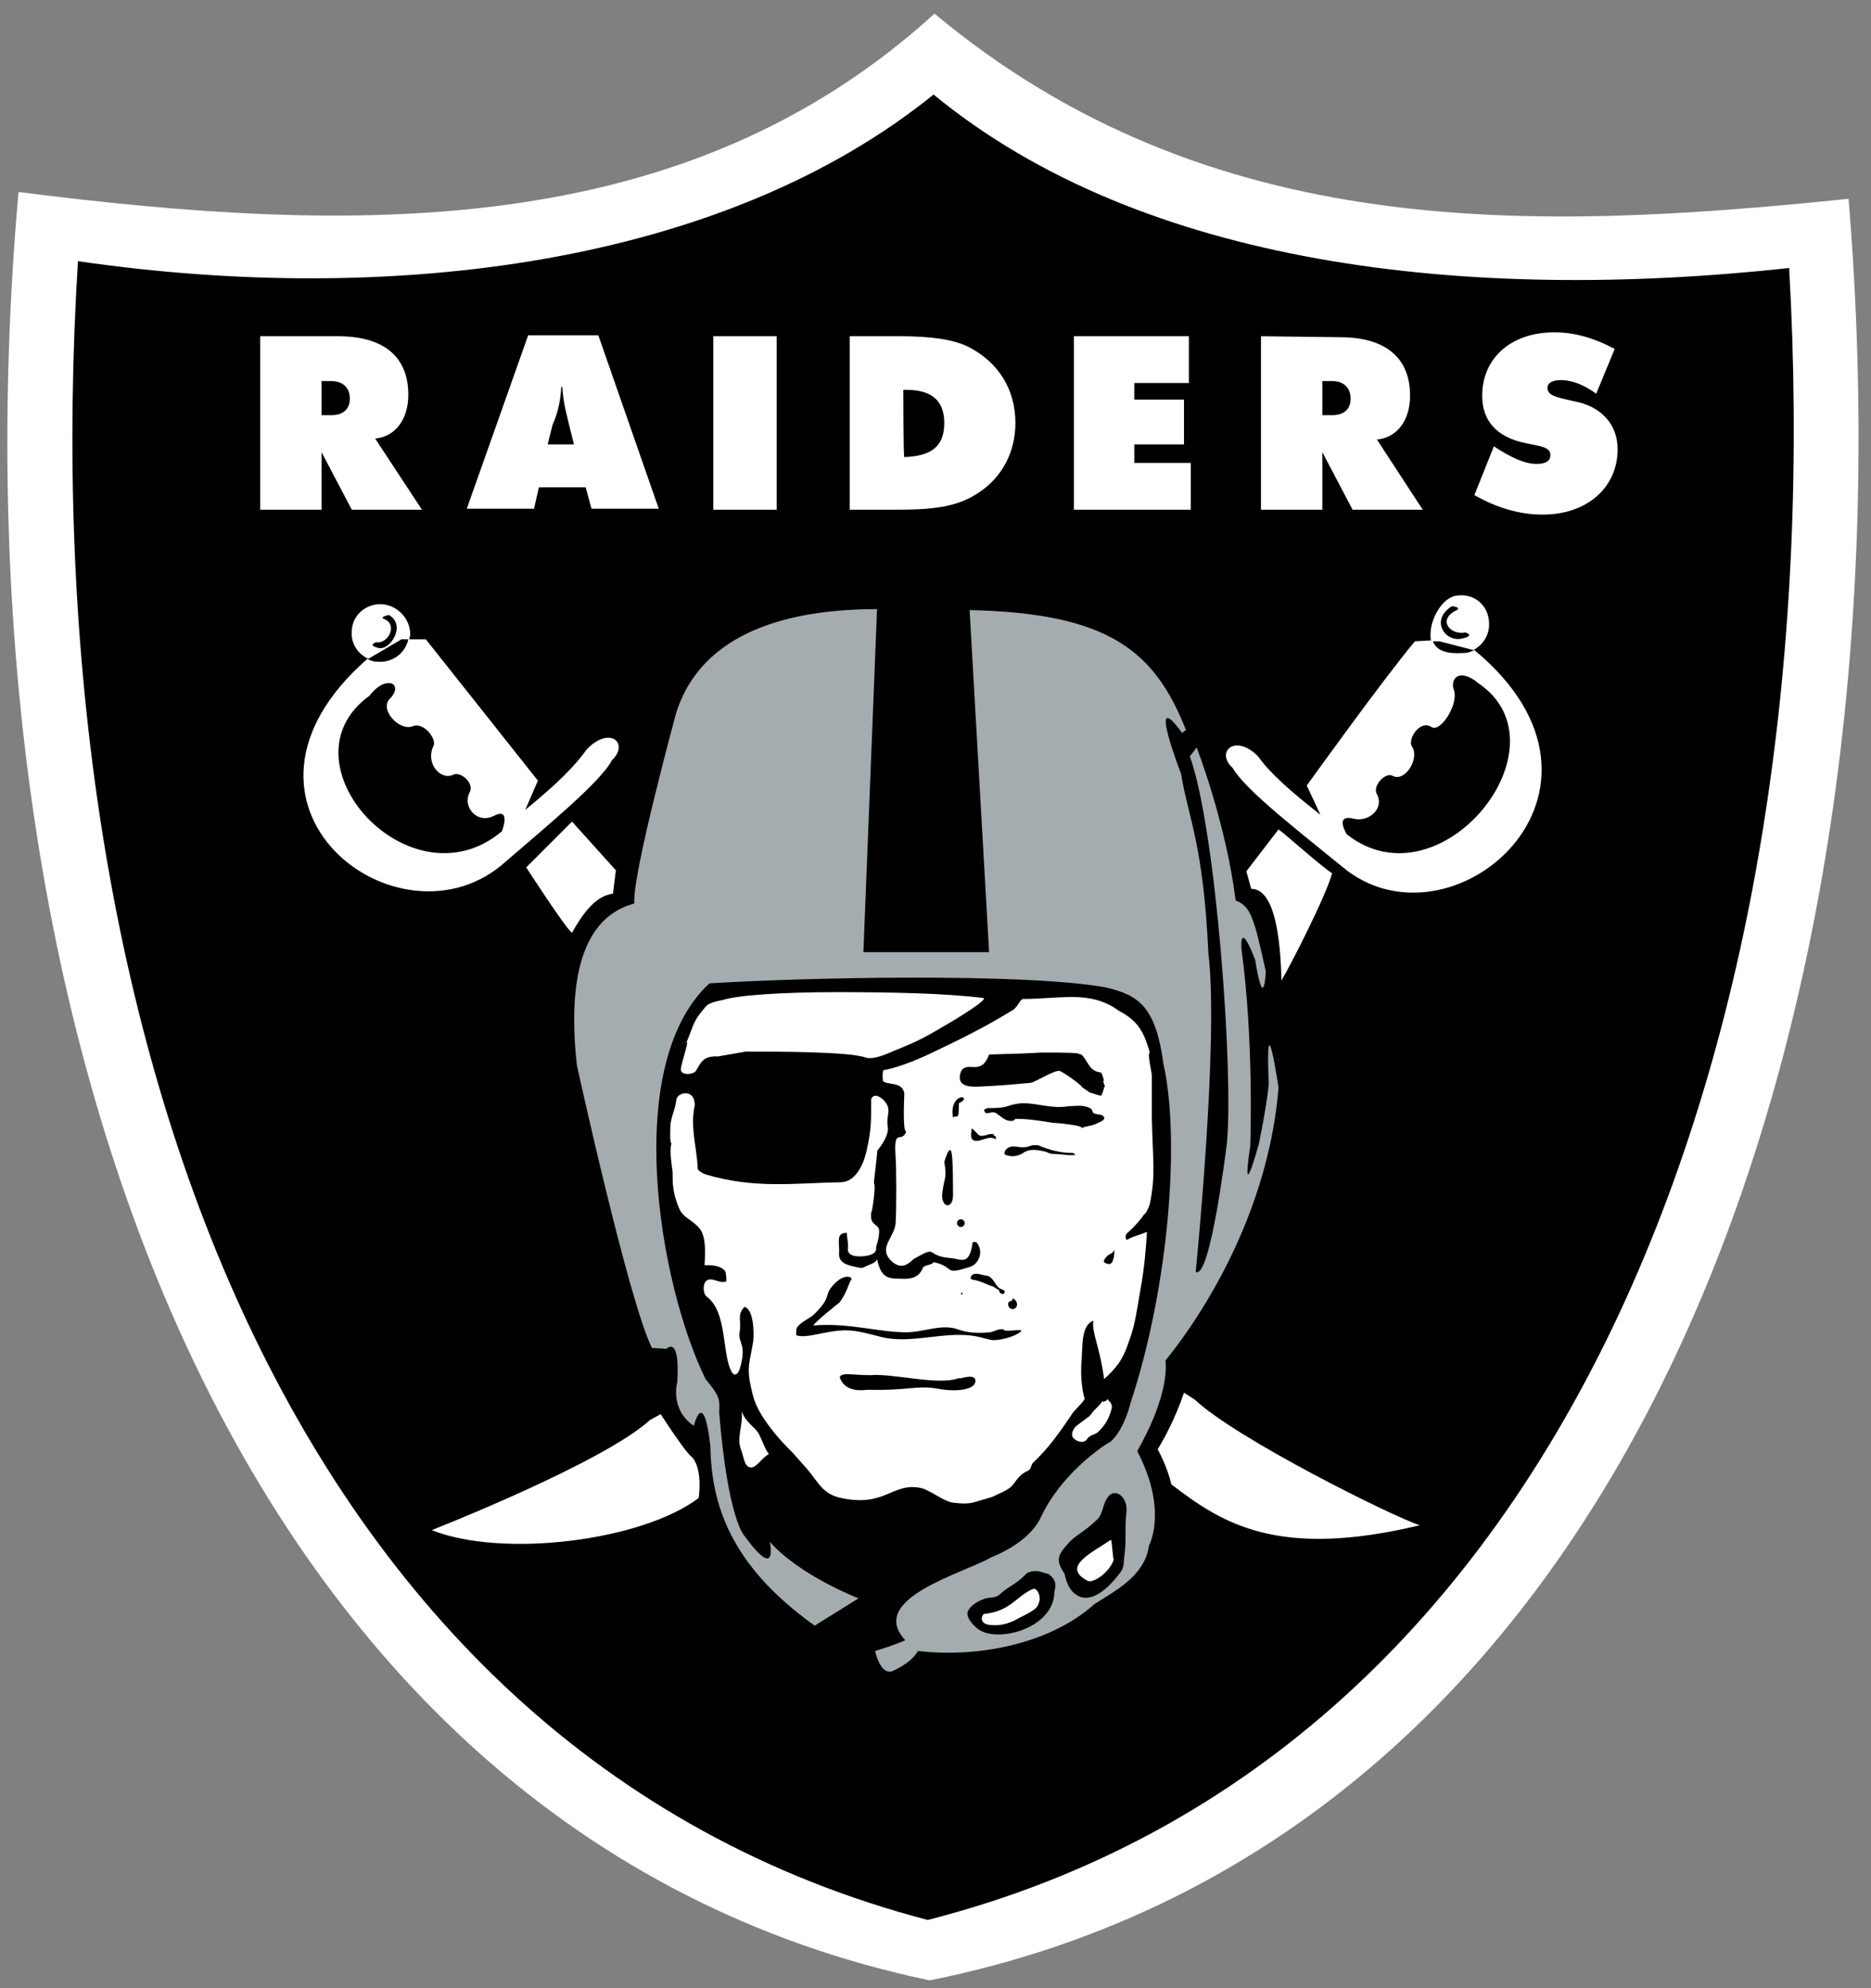 <?xml version="1.0" encoding="utf-8"?>
<!-- Generator: Adobe Illustrator 22.1.0, SVG Export Plug-In . SVG Version: 6.00 Build 0)  -->
<svg version="1.1" id="Layer_1" xmlns="http://www.w3.org/2000/svg" xmlns:xlink="http://www.w3.org/1999/xlink" x="0px" y="0px"
	 viewBox="0 0 192 204" style="enable-background:new 0 0 192 204;" xml:space="preserve">
<rect x="0" y="0" width="192" height="204" fill="#808080" stroke="none"/>
<style type="text/css">
	.st0{fill:#FFFFFF;}
	.st1{fill:#A5ACAF;}
</style>
<path class="st0" d="M95.9,1.4C70.2,24.8,36.5,24.1,1.9,19.7c-7.5,84.7,21.6,168.4,93.5,183.5c72.6-14.6,101.3-98,94.3-182.8
	C157.5,23.7,124.2,25,95.9,1.4"/>
<path d="M95.8,9.7C74.3,27.1,40.4,31.5,8,26.8C3.2,104,28.4,179.5,95.2,197c66.9-17.1,92.8-92.2,88.4-169.5
	C150.5,31.1,117.2,27.3,95.8,9.7"/>
<path class="st0" d="M85.8,101.8c-5.3,0-10.1,0.3-11.6,0.8c0,0-1.3,0.2-1.7,0.6c-1.5,1.7-1.2,1.8-2.2,4.1c0.7-1.5-0.4,1.9-0.4,2.2
	c-0.3,0.9,1.2,0.8,1.5,0.4c0.5-0.8,0.7-1.6,2.3-1.5c-0.1,0,2.9-0.5,2.8-0.5c3.2,0,10.6,0,12.3,0.6c0.8,0.3,2.3-0.4,3-0.7
	c2.7-1.1,3-1.3,5.9-3c0.5-0.3,3.8-2.3,3.2-2.4C97,101.9,91.1,101.8,85.8,101.8z M110,102.3c-1.6,0-3.3,0.2-5,0.2
	c-0.3,0-0.5,0.7-1,1.1c-1.8,1.1-3.9,2.3-7.7,4.1c-1.6,0.8-3.9,1.8-5.6,2.1c-0.2,0-0.1,1.1-0.1,1.1c0.4,0.5,2,0,2.2,1.3
	c0,0.2-0.2,4,0.2,3.9c-0.5,1.3-1.3-0.5-1.1,2.5c0.1,1.3,0.1,5.6,0,7c-0.2,1.5-1.9,2.5-0.3,3.9c1.2,1,2-0.3,2.3-0.4
	c2.5-1.4,0.9-0.2,3.8,0c0.9,0.1,1.8,0.8,2.1-1.6c0-0.1,0.5-0.1,0.5,0.1c0.7,1,0,2.2-0.8,2.4c-2.8,0.9-1.4,0-3.7-0.5
	c-0.1,0.3-1,0.3-1.1,0.6c-0.5,1.3-1.8,1.1-2.4,1.1c-1.3,0-1.9-0.2-2.3-2c-0.1,0.4-0.9,0.6-1.1,0.7c-0.5,0.3-0.6,0.2-1.5,0
	c-0.9-0.2-1.3-0.6-1.3-1.2c0.1-1.2-0.4-2.2,0.8-2.2c0,0.6,0.2,1,0.1,1.7c0,0.4,0.4,0.7,1,0.7c-0.4,0,2.1,0.2,1.9-0.9
	c0-0.1,0.3-0.9,0.3-1.4c0.2-1.2-1-0.6-0.8-2.2c0.1,0.1,0.5-2.9,0.3-2.9c-0.1,0,0.4-3.4,0.3-3.4c0,0,1.3-1.5,1.1-2.5
	c-0.2-1.3,0.5-1.7-0.4-2.7c-0.5-0.5-1.1-0.7-1.3-0.1c0,2.4,0,3.2-0.5,5.4c-0.3,1.3-1.1,3-2.5,3.1c-5.1,0.1-8.9,0.7-14-0.8
	c-0.3-0.1-0.8-0.4-0.8-0.6c-0.1-2.3-0.8-4.2-0.3-6.5c0-1.8-1.9-1.3-1.9-0.5c-0.2,1.3-0.4,1.2-0.6,2.5c0,0.1-0.1,1.9,0.1,1.9
	c-0.2,0.8,0,2,0.1,2.8c0.1,0.6-0.2,1.8,0.7,3.9c0.4,1,1.5,1.2,2.2,2.2c0.5,0.8,0.5,2.1,0.4,3.6c0,0.1,1.4-0.2,2.1,0.6
	c0.1,0.1,0.2,1.1,0.1,1.1c-0.8,0.2-1.4-0.5-2-0.1c-0.4,0.3-0.4,1.4,0.1,1.7c2,1.6,1.5,5.6,2.4,7.5c0.2,0.5,0.6,0.7,0.9-0.1
	c0.8-2.6-0.2-2.7,0-3.8c0.2-1.2-0.3-1.8,0.5-2.6c0.9,0.2,1,2.5,0.9,3.5c-0.4,2.5-0.8,2.7,0,5.7c0.7,2.7,4.4,6.1,3.9,5.6l1.6,1.8
	c1.2,1.4,1.6,2.6,3.5,3c4.6,1,5.3-1.7,8.3-1c1,0.3,2.3,1.4,3.3,1.5c1,0.1,1.6,0.1,2.2-0.1c0.3-0.1,1.4-0.4,1.7-0.5
	c0.6-0.3,1.7-0.7,2.1-1.2c0.5-0.6,0.7-1.1,1.6-1.5c0.3-0.1,0.3-0.6,0.5-0.8c1.6-1.5,2.8-3.2,4-5c0.3-0.5,1.2-1.2,1.3-1.6
	c-0.1-0.3-0.5-1.9-0.3-4c0.1-1.7,0-3.5,1.2-4c-0.2,1.2,0.7,2.8,1.1,6c1.8-1.6,2.1-2.6,2.6-4c0.6-1.6,0.8-3.3,1.1-5
	c0.4-2.1,0.6-4.3,0.7-6.1c-0.7,0.3-1.6,0.5-2,0.8c-0.2,0.1-0.3-0.5,0-0.7c0.7-0.6,1.4-1.4,1.7-1.9c0.2,0,0.6-1,0.6-1.1
	c0.6-2.9,0.3-4.4,0.2-8.8l0-4.4c0-0.2-0.5-2.3-0.2-2.3c-0.6-2-1.1-3.2-3.2-4.3C113.3,102.6,111.7,102.3,110,102.3L110,102.3z
	 M113.6,143.5c0.1,0.3-0.3,0.2-0.4,0.4c0-0.1,0-0.1,0-0.2c-0.3,0.4-0.6,0.7-1,1.1c-0.1,0.1-0.2,0.3-0.4,0.5l-1.2,0.9
	c-0.5,0.3-0.8,1.1-0.4,1.4c0.3,0.3,1,0.6,1.4,0c0.2-0.3,0.7-0.4,1-0.6c0.8-0.7,1.3-1.6,1.5-2.6C114.1,143.9,113.8,143.8,113.6,143.5
	z M76.1,144.8c0.2,1.5-0.6,2.7,0,4.1c0.2,0.6,0.3,1.4,0.7,1.6c0.7,0.4,1.3-0.9,2.1-1.3c-0.5-0.7-0.7-1.5-1.1-2.2
	C77.4,146.4,76.5,145.9,76.1,144.8z"/>
<path class="st1" d="M90,62.5c-8.8,0-17.9,2.2-20.6,10.6c0,0-4.6,16.9-4.3,19.6c-2.5,0.7-7.4,3.1-5.9,16.6c0,0,5.3,24.2,7.7,29
	l1.5,0.1c0,0,1.4-1.5,1.1,3.4c0,0-0.8,2.8,1.7,4.5c0,0,1-4.1,1.7,2.1c0.1,5.9,2,12.2,10.7,18.4l4.5-2.8c0,0-6-2.3-9.1-5.8
	c0,0,0.9,4.2-2.6-0.6c0,0-1.7-1.6-2.6-12.7c0.1-1.5-0.1-1.8-1.4-3.4c-4.8-9.8-8.6-32.3,0.4-40.6c9.5-0.6,32.1-1.1,40.6,0.4
	c3.5,0.8,5.2,2,6,7.9c1.7,7.6,0.6,22.7-3.4,34.8c0,0-0.6,2.6-2,3.9c-1.1,0.6-5.2,3.5-7.2,7.8c-0.7,1.5-2.4,3-5.1,4.1
	c-2.7,1.6-12.8,4.2-8.8,8.5c0,0-1.1,0.5-3.1,1.1c0,0,0.5,2.4,1.7,2.1c0,0,2-0.8,2.7-2.1c5.9,0.7,13.4-0.6,18.1-4.8
	c1.8-1.2,5.2-2.8,5.6-6c0,0,2-3.6-1.2-9.7c1.2-2.1,3.2-6.2,2.9-9.3c0.1-0.2,10.3-11.9,11.6-28c0,0-1.4-9.5-1-0.4c0,0-0.1,1.6-1,6.1
	c0,0-1.9,7-0.9,0.3c0,0,0.4-10.7-0.9-20.2c0,0-0.3-3.5,1.6,1.6c0.3,1-0.3-1.2-0.3-1.2s0.9,6.5,1.2,1.9c-1.2-5.4-1.5-6.7-3.1-7.3
	c-1-8-4-15.7-4-15.7l-0.7,0.9c2.7,7.5,4.5,32.5,3.8,39.7c0,0-1.7,14.1-3.2,13.2c0,0,2.4-23.8,1.3-32.7c-0.5-11.2-2.1-14-2.8-18.4
	c0,0-3.6-9.3,0.1-4.2l0.4-0.3c-3.2-8.1-7.9-12-22.2-12.3l2,35.1l-12.9,0L90,62.5"/>
<path d="M114.4,153.2c-0.2,0-0.5,0.1-0.7,0.4c-0.5,0.6-0.5,1.6-1,2.2c-1.5,1.5-2.4,1.7-3.2,2.7c-0.9,1-1.2,1.6-0.3,2.9
	c0.1,0.1,0.2,1.5,1.2,2.2c1.2,0.9,2.9,0,4.6-2.3c0.4-0.5,0.3-1.2,0.4-1.8c0.2-1.4,0-2.9,0.2-4.4
	C115.7,154.1,115.1,153.2,114.4,153.2z M106.3,161.2c-0.4,0-0.9,0.1-1.1,0.4c-1,1-1.6,1.1-2.5,1.9c-0.6,0.6-1.2,0.3-1.8,0.6
	c-0.6,0.2-1.4,0.7-1.6,1.3c-0.2,0.7,0.9,1.7,1.3,1.9c2.1,1.2,7.5-0.3,7.6-3.9c0-0.1,0-0.2,0-0.1c0.3-1-0.1-1.4-0.6-1.8
	C107.1,161.4,106.7,161.2,106.3,161.2L106.3,161.2z"/>
<path class="st0" d="M106.1,163c-1.8,0.7-2.3,2.3-5.1,2.6c-0.2,0-0.6,0.9,0.4,1.1c1.1,0.2,2.2-0.1,3.2-0.7c-0.2,0.1,1.3-0.6,1.7-1
	c0.3-0.3,0.4-0.8,0.4-1C106.7,163.9,106.6,163.1,106.1,163L106.1,163z M114,158c-2.3,1.5-5,2.8-2.4,4.2c0.6,0.3,2.3-0.9,2.7-2.2
	C114.2,160.1,114.1,157.9,114,158L114,158z M67.8,145.1l-1.1,0.6c-4.8,4.4-22.4,11.3-22.4,11.3c7.3,2.9,21.6,1.1,27.4-3.3
	c0.4-3.3-0.7-4.2-0.7-4.2C70.3,149,67.8,145.1,67.8,145.1z M121.5,142.9c-0.8,2.4-2,4.7-2.7,5.8c0,0,1,1.8,1.4,3.6
	c5.2,4,10.9,7.7,25.5,4.2c-2.6-0.8-18.9-8.9-23.1-12.9L121.5,142.9L121.5,142.9z M104.9,134.9c0.2,0,0.3,0.2,0.3,0.4
	s-0.1,0.4-0.3,0.4s-0.3-0.2-0.3-0.4S104.7,134.9,104.9,134.9z M111.2,143.4c0,0.1,0.1,0.1,0-0.1
	C111.3,143.3,111.2,143.3,111.2,143.4z M131.2,85.1l-3.3,4.3l0.5,1.8c2.4,0,3,5,3.1,9.4c0.8-1.3,4.6-8.7,5.2-11
	C135.7,89,131.8,85.5,131.2,85.1z M58.7,84.3L54,89c0,0,4.2,6.5,4.7,6.7c0.9-1.6,2.3-3.8,4.2-4l0.3-2.4L58.7,84.3z M41.9,65.6
	c-0.3,1.4-1.6,2.4-3.1,2.3c-0.4,0-0.8-0.1-1.1-0.3c-17.1,15,3.4,30.6,14.2,20.8c3.8-3.3,9.7-8.1,10.9-10.4c1.8-1.7-0.2-3.6-2.6-1.1
	c-1.2,1.7-3,3.5-6.3,6.2l1.3-3L43.7,65.6C43.7,65.6,41.9,65.6,41.9,65.6z M39.2,62c-1.7-0.1-3.1,1.2-3.1,2.8
	c-0.1,1.2,0.6,2.3,1.7,2.8l0,0l3.4-2l0.8,0c0-0.2,0.1-0.3,0.1-0.5C42.1,63.5,40.8,62.1,39.2,62z M151.3,66.7
	c-0.4,0.2-0.7,0.3-1.1,0.3c-1.5,0.1-2.8-0.1-3.2-1.3l-1.8,0.1c-3.2,3.8-11.1,14.8-11.1,14.8l1.4,3c-3.3-2.6-5.2-4.3-6.4-6
	c-2.4-2.4-4.4-0.4-2.6,1.2c1.3,2.3,7.3,6.9,11.2,10.1C148.8,98.3,168.8,81.2,151.3,66.7z M149.6,61.1c-1.6,0.1-2.9,2.5-2.8,4.2
	c0,0.2,0,0.3,0.1,0.5l0.8,0l3.5,0.9c0,0,0,0,0,0c1.1-0.6,1.7-1.7,1.6-2.9C152.7,62.1,151.3,60.9,149.6,61.1
	C149.7,61.1,149.6,61.1,149.6,61.1z M92.7,40H93c2.6,0,3.9,1.1,3.9,3.4c0,2.4-1.3,3.4-4.1,3.5C92.7,46.9,92.7,40,92.7,40z
	 M57.6,39.7h0.1c0.1,1.7,0.5,3,0.7,3.9l0.5,2h-2.7l0.5-2C57.1,42.7,57.5,41.5,57.6,39.7L57.6,39.7z M135.7,39.1h1
	c1.2,0,1.9,0.7,1.9,1.8c0,1.1-0.7,1.7-1.9,1.7h-1V39.1z M33,39.1h1c1.2,0,1.9,0.7,1.9,1.8c0,1.1-0.7,1.7-1.9,1.7h-1V39.1z
	 M129.4,34.5v17.8h6.3v-5.9l3.1,5.9h7.2l-4.7-7.2c2.1-0.2,3.4-2,3.4-4.5c0-3.8-2.4-6-7.2-6L129.4,34.5L129.4,34.5z M110.2,34.5v17.8
	h12v-4.8h-5.8v-1.9h5.1V41h-5.1v-1.7h5.6v-4.8C122.1,34.5,110.2,34.5,110.2,34.5z M87.2,34.5v17.8h4.7c3.6,0,6.3-0.2,8.6-1.8
	c2.4-1.6,3.7-4.2,3.7-7.1c0-3.4-1.7-6.2-4.8-7.8c-1.6-0.8-4-1.1-7-1.1C92.4,34.5,87.2,34.5,87.2,34.5z M73.2,34.5v17.8h6.5V34.5
	H73.2z M26.7,34.5v17.8H33v-5.9l3.1,5.9h7.2L38.5,45c2.1-0.2,3.4-2,3.4-4.5c0-3.8-2.4-6-7.2-6C34.7,34.5,26.7,34.5,26.7,34.5z
	 M54.2,34.4l-6.3,17.8h6.9l0.5-2.2h4.8l0.6,2.2h6.9l-6.2-17.8C61.3,34.4,54.2,34.4,54.2,34.4z M159.5,34.1c-4.5,0-7.4,2.7-7.4,6.5
	c0,2.6,1.5,4.3,4.6,4.9c1.5,0.3,2.4,0.4,2.4,1.2c0,0.6-0.5,0.9-1.4,0.9c-1.3,0-2.7-0.7-4.4-1.8l-2,5c2.3,1.3,4.6,2,7,2
	c4.7,0,7.7-2.9,7.7-6.7c0-2.5-1.6-4.2-3.9-4.8c-2.1-0.5-3.3-0.6-3.3-1.5c0-0.5,0.5-0.8,1.4-0.8c1.1,0,2.4,0.5,3.6,1.4l1.9-4.6
	C163.4,34.6,161.5,34.1,159.5,34.1z"/>
<path d="M149,62.2c-2.3,1.4-0.7,3.8,1.1,3.3c1.3-0.3,0.3-0.6,0.3-0.6c-1.7,0.3-2.9-1.4-0.9-2.3C150,62.3,149,62.2,149,62.2z
	 M39.9,63.1c0,0-1,0.2-0.5,0.4c1.5,0.6,0.4,2.6-0.8,2.4c0,0-1,0.3,0.3,0.6C40.1,66.7,41.7,64.1,39.9,63.1z M150,69.3
	c-0.7,0-1.1,0.7-0.8,1.5c0.5,1.5-1.4,4.4-2.3,3.8c-1.2-0.8-2.5,1.3-2,2c0.8,1.2-0.7,3.7-2,3c-0.7-0.4-2.1,1-1.6,1.9
	c0.8,1.5-0.9,2.9-2.4,2.5c-2-0.5-0.7,1.6-0.7,1.6c9.6,7.6,23-9.1,13.5-15.5C151,69.5,150.4,69.3,150,69.3z M39.8,70.1
	c-0.5,0-1.2,0.4-1.9,1.3c-9.4,6.8,4.2,21.8,13.6,13.9c0,0,1-2.5-0.8-1.6c-1.7,0.9-3.3-0.9-2.5-2.4c0.5-1-1-2.2-1.7-1.8
	c-1.3,0.6-2.9-1.2-2-3c0.3-0.7-1-2.4-2.1-2c-1.4,0.6-3.5-1.7-2.4-2.8C40.9,70.8,40.6,70,39.8,70.1z M106.9,108l-2.1,0.1l-3.3,0.1
	c-0.8,2.2-2.1,0.7-2.8,1.6c-0.2,0.3-0.3,0.9-0.1,1.2c0.3,0.5,1.1,0.5,1.7,0.5c2.2-0.1,3.4-0.2,5.5-0.4c0.5-0.1,2.5-1.4,3-1.2
	c1.1,0.6,2.3,1.6,2.2,1.6c-0.1,0,0.9,0.6,0.8,0.6c0.2,0,1.1,0.4,1.2,0.3c0.1-0.1,0.3-0.7,0.3-0.9c0.3,0.3-0.3-0.8,0-0.6
	c-0.4-1.4-0.2-0.5-1.2-1.2c-0.5-0.4-1-1.8-1.4-1.5C111.1,108,109,108,106.9,108z M98.8,112.6c-0.4-0.1-1.3,0.5-1,2.1
	c0-0.2,0.5-0.1,0.5-0.2c0.1-0.2,0.1-0.8,0.1-1.3C99,112.9,99,112.7,98.8,112.6z M105,113.2c-0.5,0-1,0.1-1.6,0.3
	c-0.6,0.2-1.4,0.2-2,0.2c-0.1,0-0.4,0.1-0.4,0.2c-0.1,0.1,0.2,0.2,0.1,0.3c0.4,0.1,0.7-0.2,1.1,0c0.6,0.4,1,0.9,1.7,0.8
	c0,0.1,0.3-0.2,0.3-0.2c1.4,0,2.5,0.2,3.8,0.4c0.3,0,3.6,0.3,2.9,0.6c0.5-0.3,1-0.2,1.6-0.5c0.4-0.2,1.1-0.4,0.7-0.8
	c-0.2-0.2-0.7-0.1-1-0.3c-0.1-0.1-0.1-0.3-0.2-0.4c-0.7-0.5-1.6-0.3-2.3-0.3C107.9,113.8,106.6,113.2,105,113.2z M107.9,115.4
	c-0.1,0,0,0,0.4,0.1L107.9,115.4z M99.7,115.8c0,0.4-0.2,1,0.2,1.2c0.7,0.3,1.5-0.6,2.3-0.1c0-0.1,0-0.1,0-0.2
	c0-0.2-0.3-0.1-0.2-0.3c-0.5-0.2-1,0.3-1.5,0.1C100.1,116.2,100,115.9,99.7,115.8z M106.1,117.5c-0.3,0-0.6,0.2-0.9,0.2
	c-0.6,0.1-1.1-0.2-1.6,0c-0.4,0.1-0.7,0.7-0.4,0.8c0.5,0.2,1.2,0.2,1.8-0.2c0.7-0.5,1.6-0.3,2.4-0.1c0.2,0.1,0.4,0.2,0.7,0.2
	c0.8,0,1.5,0.2,2.3,0.1c-0.1,0-0.2-0.2-0.3-0.2c-1.3,0-2.4-0.3-3.6-0.8C106.3,117.5,106.2,117.5,106.1,117.5L106.1,117.5z M97.5,118
	c-0.2,0-0.4,0.6-0.6,1.2c0.3,1.8,0,1.5-0.2,3.2c-0.2,1.5,1.1,1.8,1.1,0.2C97.8,119,97.7,118,97.5,118z M98.6,125.1
	c-0.2,0-0.4,0.2-0.4,0.4c0,0.2,0.2,0.4,0.4,0.4c0.2,0,0.4-0.2,0.4-0.4C99,125.3,98.8,125.1,98.6,125.1z M114.4,128.2
	c-0.2,0.4-0.4,0.4-0.7,0.6c-0.2,0.2-0.5,0.5-0.4,0.7c0.1,0.1,0.3,0.2,0.5,0.2s0.4-0.2,0.4-0.4C114.4,128.9,114.3,128.5,114.4,128.2z
	 M100.2,130.7c-0.1,0-0.3,0-0.4,0.1c-0.3,0.2-0.2,0.5,0,0.5c0.8,0.1,1.4,0.5,2.1,0.7c0.2,0.1,0.4,0.3,0.7,0.4h-0.1
	c0.1,0.4,0.5,0.5,0.6,0.2c0.1-0.2-0.3-0.3-0.5-0.4c-0.5-0.3-0.6-1.1-1.3-1.3C101,130.9,100.6,130.7,100.2,130.7z M87,131
	c-0.4,0-1,0.2-1.7,1.1c-0.7,0.9,0,1-1.7,2.7c-0.5,0.5-1.4,0.8-1.8,1.4c-0.1,0.1-0.1,0.5-0.1,0.8c1.1,0.4,3-0.5,5.1-0.5
	c1.2,0,2.5,0.4,3.7,0.7c2.2,0.5,4.3,0,6.9-0.2c3.2-0.2,3.8,0.6,4.8,0.5c2-0.2,3.2-1.2,2.3-1c0.2-0.1-1.6,0.2-1.5-0.1
	c-0.5-0.1-0.9,0.2-1.4,0.3c-1.1,0.1-2.2,0.1-3.3-0.3c-1.7-0.6-3.5,0.3-5.3,0.3c-2.8,0-6-1-9.5-0.7c-0.3,0,2.9-2.6,2.6-2.3
	c0.8-1,1.1-2.3,1.2-2.3C87.5,131.2,87.3,131,87,131L87,131z M87.6,131.3C87.6,131.3,87.7,131.3,87.6,131.3
	C87.7,131.3,87.6,131.3,87.6,131.3z M98.7,132.6C98.6,132.6,98.6,132.6,98.7,132.6c0,0-0.1,0.1-0.1,0.2c0,0,0.1,0,0.2,0
	C98.7,132.7,98.8,132.7,98.7,132.6C98.7,132.6,98.7,132.6,98.7,132.6z M103.9,133.2c0.1,0.3-0.3,0.3-0.4,0.4
	c-0.2,0.6,0.4,0.9,0.7,0.6C104.5,134,104.4,133.4,103.9,133.2z M86.9,141c-0.5,0-0.8,0.2-0.7,0.4c0.6,1.6,2.6,1.2,2.8,1.2
	c4.4,0.1,5.1-0.5,7.3-0.1c0.8,0.2,3.7,0.4,3.8-0.8c0-0.9-1.8-0.1-1.7-0.3c-2.1,0.8-6.7-0.5-9.1-0.3C88.2,141.1,87.5,141,86.9,141
	L86.9,141z"/>
</svg>
